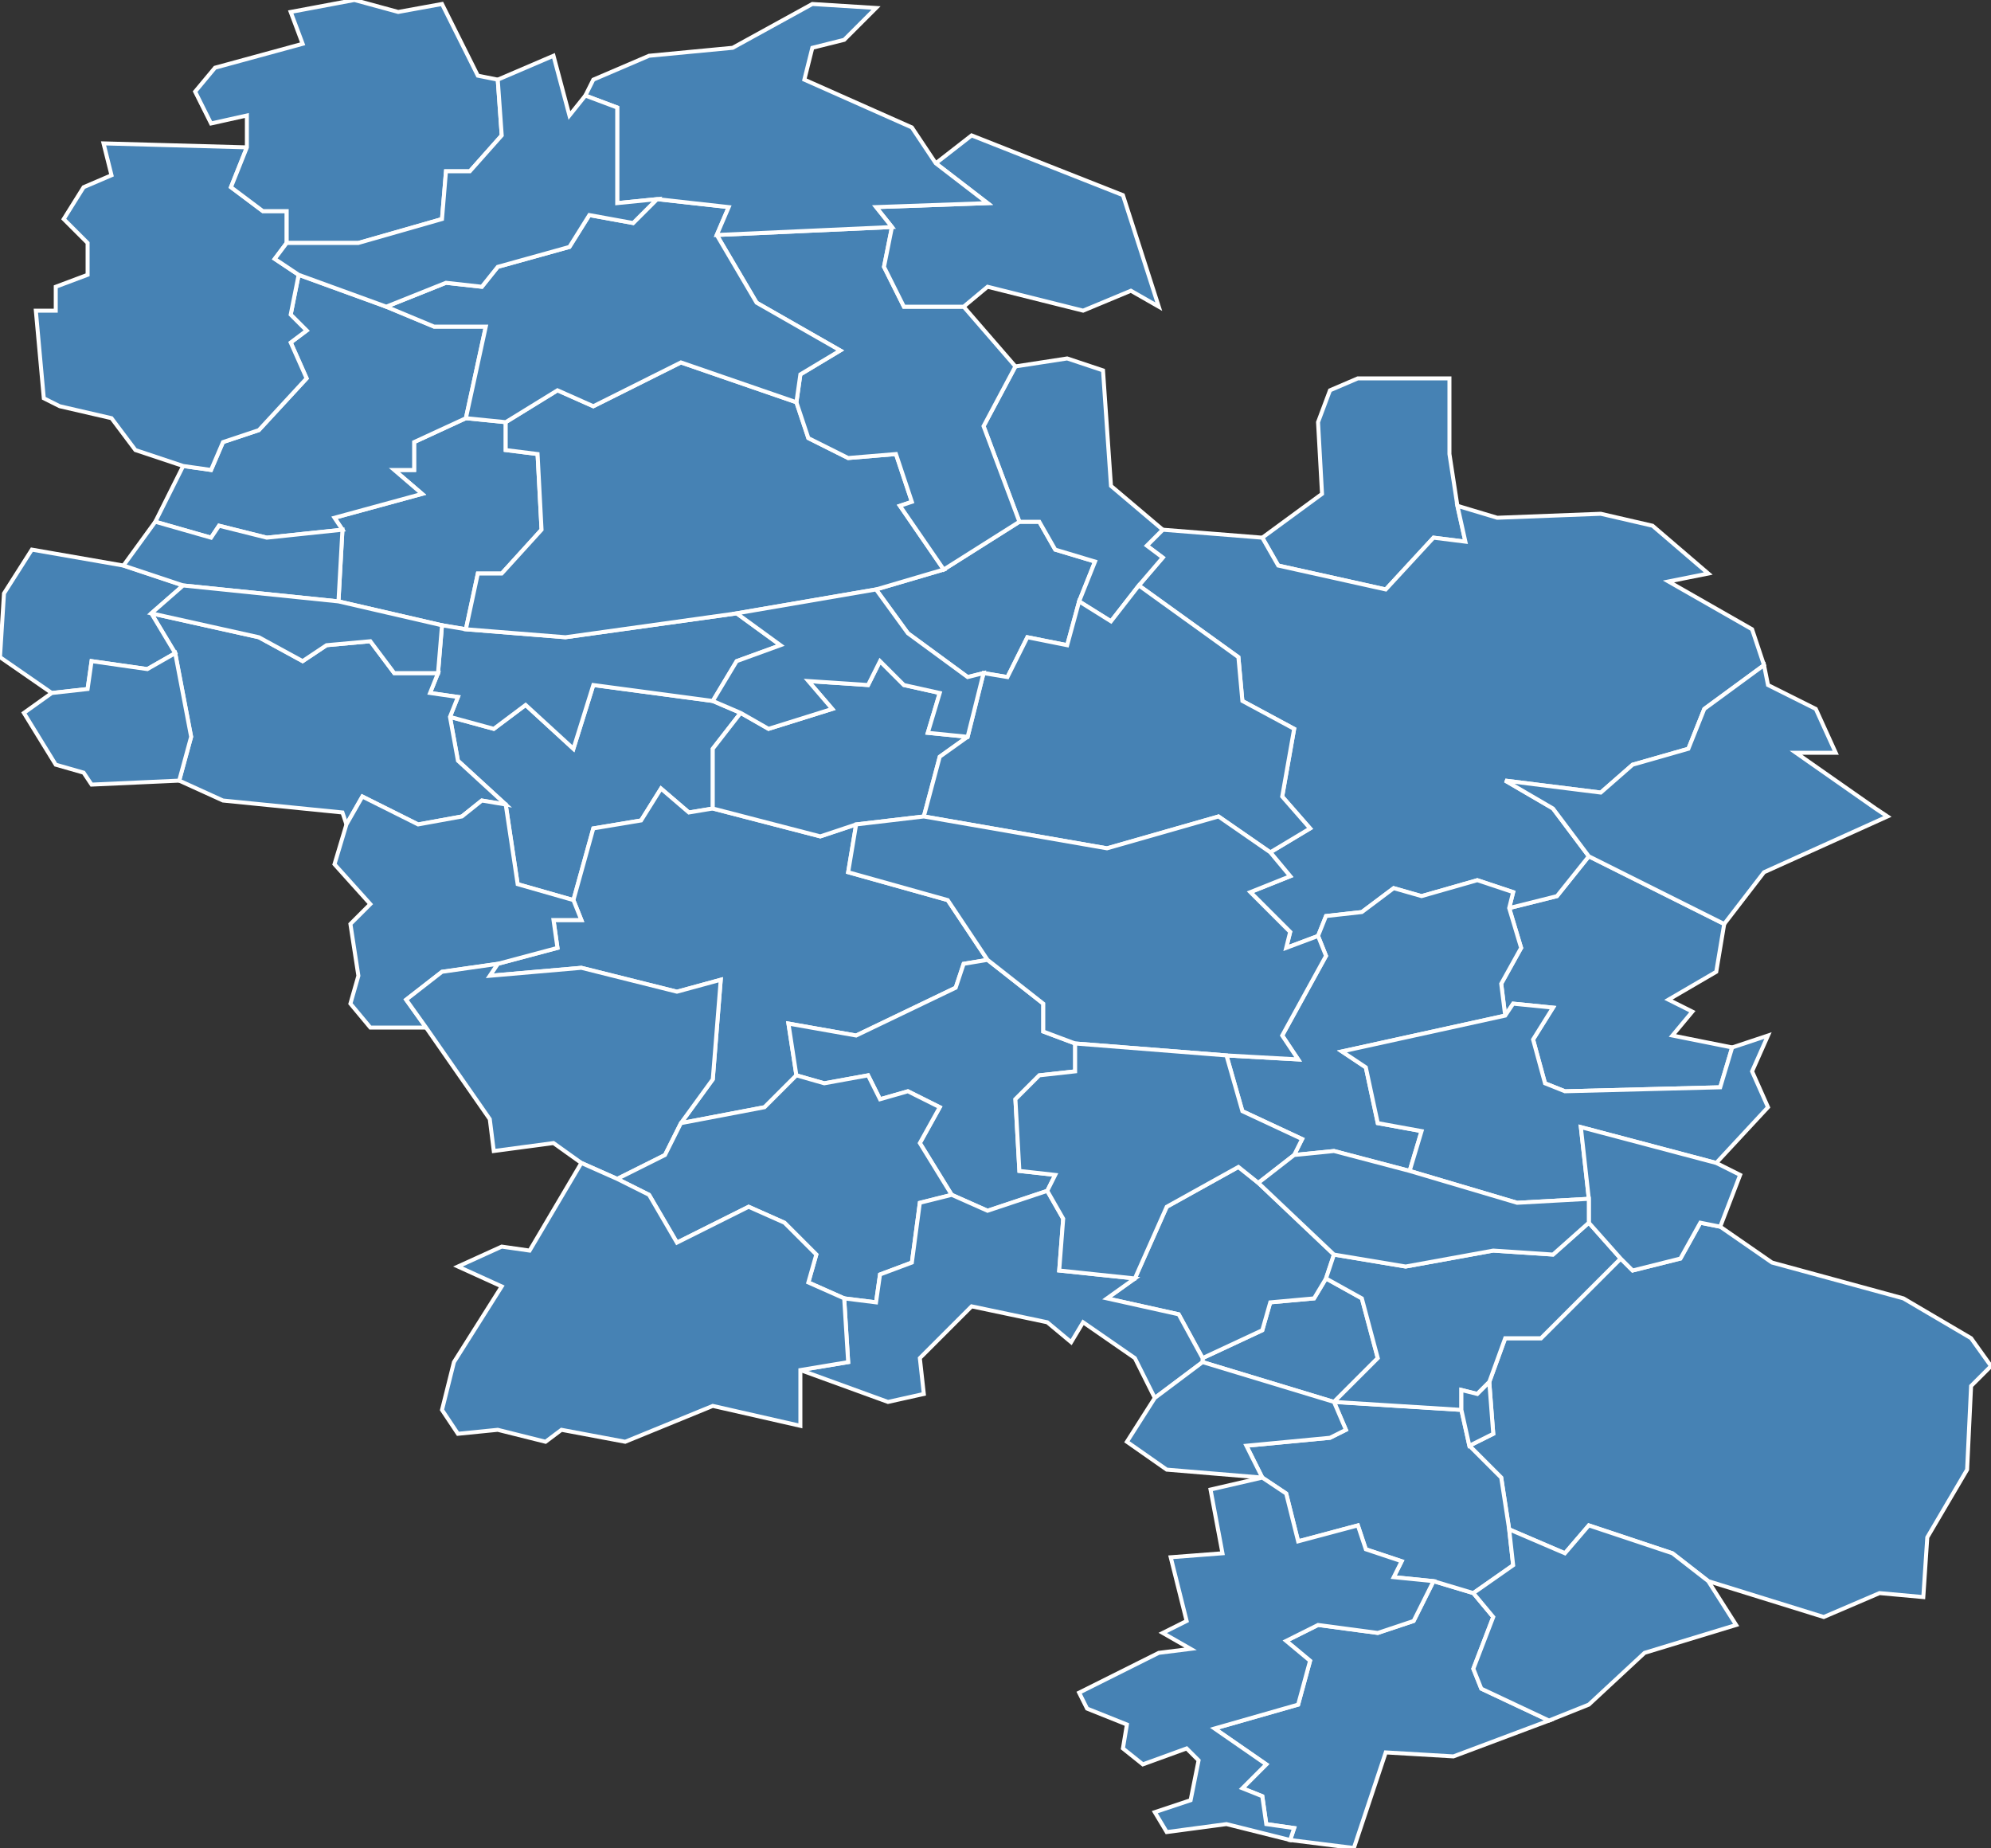 <?xml version="1.0" encoding="utf-8"?>
<svg version="1.1" id="svgmap" xmlns="http://www.w3.org/2000/svg" xmlns:xlink="http://www.w3.org/1999/xlink" x="0px" y="0px" width="100%" height="100%" viewBox="0 0 500 464">
<rect x="0" y="0" width="500" height="464" fill="#333333" stroke="none"/>
<polygon points="331,106 334,98 341,95 364,95 364,114 366,127 368,136 360,135 348,148 321,142 317,135 332,124 331,106" id="24005" class="commune" fill="steelblue" stroke-width="1" stroke="white" geotype="commune" geoname="Alles-sur-Dordogne" code_insee="24005" code_canton="2408"/><polygon points="220,148 237,143 256,131 261,131 265,138 275,141 271,151 268,162 258,160 253,170 247,169 243,170 228,159 220,148" id="24022" class="commune" fill="steelblue" stroke-width="1" stroke="white" geotype="commune" geoname="Badefols-sur-Dordogne" code_insee="24022" code_canton="2408"/><polygon points="117,158 111,157 85,151 86,133 84,130 106,124 99,118 104,118 104,111 117,105 127,106 127,113 135,114 136,133 126,144 120,144 117,158" id="24023" class="commune" fill="steelblue" stroke-width="1" stroke="white" geotype="commune" geoname="Baneuil" code_insee="24023" code_canton="2408"/><polygon points="179,176 186,179 179,188 179,203 173,204 166,198 161,206 149,208 144,226 130,222 127,202 115,191 113,180 124,183 132,177 144,188 149,172 179,176" id="24027" class="commune" fill="steelblue" stroke-width="1" stroke="white" geotype="commune" geoname="Bayac" code_insee="24027" code_canton="2408"/><polygon points="144,226 149,208 161,206 166,198 173,204 179,203 206,210 215,207 213,219 238,226 248,241 242,242 240,248 215,260 198,257 200,270 192,278 171,282 179,271 181,246 170,249 146,243 123,245 125,242 140,238 139,231 146,231 144,226" id="24028" class="commune" fill="steelblue" stroke-width="1" stroke="white" geotype="commune" geoname="Beaumont-du-Périgord" code_insee="24028" code_canton="2408"/><polygon points="360,397 370,400 375,406 370,419 372,424 389,432 365,441 348,440 340,464 324,462 325,459 318,458 317,451 312,449 318,443 305,434 326,428 329,417 323,412 331,408 346,410 355,407 360,397" id="24043" class="commune" fill="steelblue" stroke-width="1" stroke="white" geotype="commune" geoname="Biron" code_insee="24043" code_canton="2408"/><polygon points="379,228 391,225 399,215 433,232 431,244 419,251 425,254 420,260 435,263 432,273 393,274 388,272 385,261 390,253 380,252 378,255 377,247 382,238 379,228" id="24052" class="commune" fill="steelblue" stroke-width="1" stroke="white" geotype="commune" geoname="Bouillac" code_insee="24052" code_canton="2408"/><polygon points="179,203 179,188 186,179 193,183 209,178 203,171 218,172 221,166 227,172 236,174 233,184 243,185 236,190 232,205 215,207 206,210 179,203" id="24060" class="commune" fill="steelblue" stroke-width="1" stroke="white" geotype="commune" geoname="Bourniquel" code_insee="24060" code_canton="2408"/><polygon points="286,147 292,140 288,137 292,133 317,135 321,142 348,148 360,135 368,136 366,127 376,130 402,129 415,132 429,144 419,146 440,158 443,167 428,178 424,188 410,192 402,199 378,196 390,203 399,215 391,225 379,228 380,224 371,221 357,225 350,223 342,229 333,230 331,235 323,238 324,234 314,224 324,220 319,214 329,208 322,200 325,183 312,176 311,165 286,147" id="24068" class="commune" fill="steelblue" stroke-width="1" stroke="white" geotype="commune" geoname="Buisson-de-Cadouin" code_insee="24068" code_canton="2408"/><polygon points="292,133 288,137 292,140 286,147 279,156 271,151 275,141 265,138 261,131 256,131 247,107 255,92 268,90 277,93 279,122 292,133" id="24073" class="commune" fill="steelblue" stroke-width="1" stroke="white" geotype="commune" geoname="Calès" code_insee="24073" code_canton="2408"/><polygon points="432,308 445,317 478,326 495,336 500,343 495,348 494,369 484,386 483,401 472,400 458,406 429,397 420,390 399,383 393,390 379,384 377,371 369,363 375,360 374,347 378,336 387,336 407,316 410,319 422,316 427,307 432,308" id="24080" class="commune" fill="steelblue" stroke-width="1" stroke="white" geotype="commune" geoname="Capdrot" code_insee="24080" code_canton="2408"/><polygon points="117,105 104,111 104,118 99,118 106,124 84,130 86,133 67,135 55,132 53,135 39,131 46,117 53,118 56,111 65,108 77,95 73,86 77,83 73,79 75,69 97,77 109,82 122,82 117,105" id="24088" class="commune" fill="steelblue" stroke-width="1" stroke="white" geotype="commune" geoname="Cause-de-Clérans" code_insee="24088" code_canton="2408"/><polygon points="111,157 117,158 142,160 185,154 196,162 185,166 179,176 149,172 144,188 132,177 124,183 113,180 115,175 108,174 110,169 111,157" id="24143" class="commune" fill="steelblue" stroke-width="1" stroke="white" geotype="commune" geoname="Couze-et-Saint-Front" code_insee="24143" code_canton="2408"/><polygon points="367,354 369,363 377,371 379,384 380,393 370,400 360,397 350,396 352,392 343,389 341,383 326,387 323,375 317,371 313,363 334,361 338,359 335,352 367,354" id="24195" class="commune" fill="steelblue" stroke-width="1" stroke="white" geotype="commune" geoname="Gaugeac" code_insee="24195" code_canton="2408"/><polygon points="200,270 198,257 215,260 240,248 242,242 248,241 262,252 262,259 270,262 270,269 261,270 255,276 256,294 265,295 263,299 248,304 239,300 231,287 236,278 228,274 221,276 218,270 207,272 200,270" id="24219" class="commune" fill="steelblue" stroke-width="1" stroke="white" geotype="commune" geoname="Labouquerie" code_insee="24219" code_canton="2408"/><polygon points="237,143 220,148 185,154 142,160 117,158 120,144 126,144 136,133 135,114 127,113 127,106 140,98 149,102 171,91 200,101 203,110 213,115 225,114 229,126 226,127 237,143" id="24223" class="commune" fill="steelblue" stroke-width="1" stroke="white" geotype="commune" geoname="Lalinde" code_insee="24223" code_canton="2408"/><polygon points="110,169 108,174 115,175 113,180 115,191 127,202 121,201 116,205 105,207 91,200 87,207 86,204 56,201 45,196 48,185 44,164 38,154 65,160 76,166 82,162 93,161 99,169 110,169" id="24228" class="commune" fill="steelblue" stroke-width="1" stroke="white" geotype="commune" geoname="Lanquais" code_insee="24228" code_canton="2408"/><polygon points="302,341 317,334 319,327 330,326 333,321 342,326 346,341 335,352 302,342 302,341" id="24231" class="commune" fill="steelblue" stroke-width="1" stroke="white" geotype="commune" geoname="Lavalade" code_insee="24231" code_canton="2408"/><polygon points="75,69 73,79 77,83 73,86 77,95 65,108 56,111 53,118 46,117 34,113 28,105 15,102 11,100 9,78 14,78 14,72 22,69 22,61 16,55 21,47 28,44 26,36 62,37 58,47 66,53 72,53 72,61 69,65 75,69" id="24242" class="commune" fill="steelblue" stroke-width="1" stroke="white" geotype="commune" geoname="Liorac-sur-Louyre" code_insee="24242" code_canton="2408"/><polygon points="333,321 330,326 319,327 317,334 302,341 296,330 278,326 285,321 293,303 311,293 316,297 335,315 333,321" id="24244" class="commune" fill="steelblue" stroke-width="1" stroke="white" geotype="commune" geoname="Lolme" code_insee="24244" code_canton="2408"/><polygon points="374,347 371,350 367,349 367,354 335,352 346,341 342,326 333,321 335,315 353,318 375,314 390,315 399,307 407,316 387,336 378,336 374,347" id="24257" class="commune" fill="steelblue" stroke-width="1" stroke="white" geotype="commune" geoname="Marsalès" code_insee="24257" code_canton="2408"/><polygon points="200,101 201,94 211,88 190,76 180,59 224,57 222,67 227,77 242,77 255,92 247,107 256,131 237,143 226,127 229,126 225,114 213,115 203,110 200,101" id="24260" class="commune" fill="steelblue" stroke-width="1" stroke="white" geotype="commune" geoname="Mauzac-et-Grand-Castang" code_insee="24260" code_canton="2408"/><polygon points="247,169 253,170 258,160 268,162 271,151 279,156 286,147 311,165 312,176 325,183 322,200 329,208 319,214 306,205 278,213 232,205 236,190 243,185 247,169" id="24273" class="commune" fill="steelblue" stroke-width="1" stroke="white" geotype="commune" geoname="Molières" code_insee="24273" code_canton="2408"/><polygon points="369,363 367,354 367,349 371,350 374,347 375,360 369,363" id="24280" class="commune" fill="steelblue" stroke-width="1" stroke="white" geotype="commune" geoname="Monpazier" code_insee="24280" code_canton="2408"/><polygon points="107,258 93,258 88,252 90,245 88,232 93,227 84,217 87,207 91,200 105,207 116,205 121,201 127,202 130,222 144,226 146,231 139,231 140,238 125,242 111,244 102,251 107,258" id="24281" class="commune" fill="steelblue" stroke-width="1" stroke="white" geotype="commune" geoname="Monsac" code_insee="24281" code_canton="2408"/><polygon points="325,290 327,286 312,279 308,265 326,266 322,260 333,240 331,235 333,230 342,229 350,223 357,225 371,221 380,224 379,228 382,238 377,247 378,255 337,264 343,268 346,282 357,284 354,294 335,289 325,290" id="24290" class="commune" fill="steelblue" stroke-width="1" stroke="white" geotype="commune" geoname="Montferrand-du-Périgord" code_insee="24290" code_canton="2408"/><polygon points="124,289 123,281 107,258 102,251 111,244 125,242 123,245 146,243 170,249 181,246 179,271 171,282 167,290 155,296 146,292 139,287 124,289" id="24307" class="commune" fill="steelblue" stroke-width="1" stroke="white" geotype="commune" geoname="Naussannes" code_insee="24307" code_canton="2408"/><polygon points="171,282 192,278 200,270 207,272 218,270 221,276 228,274 236,278 231,287 239,300 231,302 229,317 221,320 220,327 212,326 203,322 205,315 197,307 188,303 170,312 163,300 155,296 167,290 171,282" id="24310" class="commune" fill="steelblue" stroke-width="1" stroke="white" geotype="commune" geoname="Nojals-et-Clotte" code_insee="24310" code_canton="2408"/><polygon points="242,77 227,77 222,67 224,57 220,52 248,51 235,41 244,34 282,49 291,77 284,73 272,78 248,72 242,77" id="24327" class="commune" fill="steelblue" stroke-width="1" stroke="white" geotype="commune" geoname="Pezuls" code_insee="24327" code_canton="2408"/><polygon points="186,179 179,176 185,166 196,162 185,154 220,148 228,159 243,170 247,169 243,185 233,184 236,174 227,172 221,166 218,172 203,171 209,178 193,183 186,179" id="24334" class="commune" fill="steelblue" stroke-width="1" stroke="white" geotype="commune" geoname="Pontours" code_insee="24334" code_canton="2408"/><polygon points="180,59 190,76 211,88 201,94 200,101 171,91 149,102 140,98 127,106 117,105 122,82 109,82 97,77 112,71 121,72 125,67 143,62 148,54 159,56 165,50 183,52 180,59" id="24338" class="commune" fill="steelblue" stroke-width="1" stroke="white" geotype="commune" geoname="Pressignac-Vicq" code_insee="24338" code_canton="2408"/><polygon points="232,350 223,352 201,344 213,342 212,326 220,327 221,320 229,317 231,302 239,300 248,304 263,299 267,306 266,319 285,321 278,326 296,330 302,341 302,342 290,351 285,341 272,332 269,337 263,332 244,328 231,341 232,350" id="24347" class="commune" fill="steelblue" stroke-width="1" stroke="white" geotype="commune" geoname="Rampieux" code_insee="24347" code_canton="2408"/><polygon points="8,138 31,142 46,147 38,154 44,164 37,168 23,166 22,173 13,174 0,165 1,149 8,138" id="24361" class="commune" fill="steelblue" stroke-width="1" stroke="white" geotype="commune" geoname="Saint-Agne" code_insee="24361" code_canton="2408"/><polygon points="444,278 431,292 397,283 399,301 381,302 354,294 357,284 346,282 343,268 337,264 378,255 380,252 390,253 385,261 388,272 393,274 432,273 435,263 444,260 440,269 444,278" id="24378" class="commune" fill="steelblue" stroke-width="1" stroke="white" geotype="commune" geoname="Saint-Avit-Rivière" code_insee="24378" code_canton="2408"/><polygon points="248,241 238,226 213,219 215,207 232,205 278,213 306,205 319,214 324,220 314,224 324,234 323,238 331,235 333,240 322,260 326,266 308,265 270,262 262,259 262,252 248,241" id="24379" class="commune" fill="steelblue" stroke-width="1" stroke="white" geotype="commune" geoname="Saint-Avit-Sénieur" code_insee="24379" code_canton="2408"/><polygon points="31,142 39,131 53,135 55,132 67,135 86,133 85,151 46,147 31,142" id="24382" class="commune" fill="steelblue" stroke-width="1" stroke="white" geotype="commune" geoname="Saint-Capraise-de-Lalinde" code_insee="24382" code_canton="2408"/><polygon points="335,352 338,359 334,361 313,363 317,371 293,369 283,362 290,351 302,342 335,352" id="24384" class="commune" fill="steelblue" stroke-width="1" stroke="white" geotype="commune" geoname="Saint-Cassien" code_insee="24384" code_canton="2408"/><polygon points="263,299 265,295 256,294 255,276 261,270 270,269 270,262 308,265 312,279 327,286 325,290 316,297 311,293 293,303 285,321 266,319 267,306 263,299" id="24393" class="commune" fill="steelblue" stroke-width="1" stroke="white" geotype="commune" geoname="Sainte-Croix" code_insee="24393" code_canton="2408"/><polygon points="49,23 54,17 76,11 73,3 89,0 100,3 111,1 120,19 125,20 126,34 118,43 112,43 111,55 90,61 72,61 72,53 66,53 58,47 62,37 62,29 53,31 49,23" id="24405" class="commune" fill="steelblue" stroke-width="1" stroke="white" geotype="commune" geoname="Saint-Félix-de-Villadeix" code_insee="24405" code_canton="2408"/><polygon points="224,57 180,59 183,52 165,50 155,51 155,27 147,24 149,20 163,14 184,12 204,1 220,2 212,10 204,12 202,20 229,32 235,41 248,51 220,52 224,57" id="24407" class="commune" fill="steelblue" stroke-width="1" stroke="white" geotype="commune" geoname="Sainte-Foy-de-Longas" code_insee="24407" code_canton="2408"/><polygon points="97,77 75,69 69,65 72,61 90,61 111,55 112,43 118,43 126,34 125,20 139,14 143,29 147,24 155,27 155,51 165,50 159,56 148,54 143,62 125,67 121,72 112,71 97,77" id="24445" class="commune" fill="steelblue" stroke-width="1" stroke="white" geotype="commune" geoname="Saint-Marcel-du-Périgord" code_insee="24445" code_canton="2408"/><polygon points="399,307 399,301 397,283 431,292 437,295 432,308 427,307 422,316 410,319 407,316 399,307" id="24446" class="commune" fill="steelblue" stroke-width="1" stroke="white" geotype="commune" geoname="Saint-Marcory" code_insee="24446" code_canton="2408"/><polygon points="399,301 399,307 390,315 375,314 353,318 335,315 316,297 325,290 335,289 354,294 381,302 399,301" id="24495" class="commune" fill="steelblue" stroke-width="1" stroke="white" geotype="commune" geoname="Saint-Romain-de-Monpazier" code_insee="24495" code_canton="2408"/><polygon points="114,342 126,323 115,318 126,313 133,314 146,292 155,296 163,300 170,312 188,303 197,307 205,315 203,322 212,326 213,342 201,344 201,358 179,353 157,362 141,359 137,362 125,359 115,360 111,354 114,342" id="24497" class="commune" fill="steelblue" stroke-width="1" stroke="white" geotype="commune" geoname="Sainte-Sabine-Born" code_insee="24497" code_canton="2408"/><polygon points="370,400 380,393 379,384 393,390 399,383 420,390 429,397 436,408 413,415 399,428 389,432 372,424 370,419 375,406 370,400" id="24542" class="commune" fill="steelblue" stroke-width="1" stroke="white" geotype="commune" geoname="Soulaures" code_insee="24542" code_canton="2408"/><polygon points="433,232 399,215 390,203 378,196 402,199 410,192 424,188 428,178 443,167 444,172 456,178 461,189 451,189 471,203 474,205 443,219 433,232" id="24560" class="commune" fill="steelblue" stroke-width="1" stroke="white" geotype="commune" geoname="Urval" code_insee="24560" code_canton="2408"/><polygon points="85,151 111,157 110,169 99,169 93,161 82,162 76,166 65,160 38,154 46,147 85,151" id="24566" class="commune" fill="steelblue" stroke-width="1" stroke="white" geotype="commune" geoname="Varennes" code_insee="24566" code_canton="2408"/><polygon points="45,196 23,197 21,194 14,192 6,179 13,174 22,173 23,166 37,168 44,164 48,185 45,196" id="24570" class="commune" fill="steelblue" stroke-width="1" stroke="white" geotype="commune" geoname="Verdon" code_insee="24570" code_canton="2408"/><polygon points="271,425 291,415 299,414 292,410 298,407 294,391 307,390 304,374 317,371 323,375 326,387 341,383 343,389 352,392 350,396 360,397 355,407 346,410 331,408 323,412 329,417 326,428 305,434 318,443 312,449 317,451 318,458 325,459 324,462 308,458 293,460 290,455 299,452 301,442 298,439 287,443 282,439 283,433 273,429 271,425" id="24572" class="commune" fill="steelblue" stroke-width="1" stroke="white" geotype="commune" geoname="Vergt-de-Biron" code_insee="24572" code_canton="2408"/></svg>